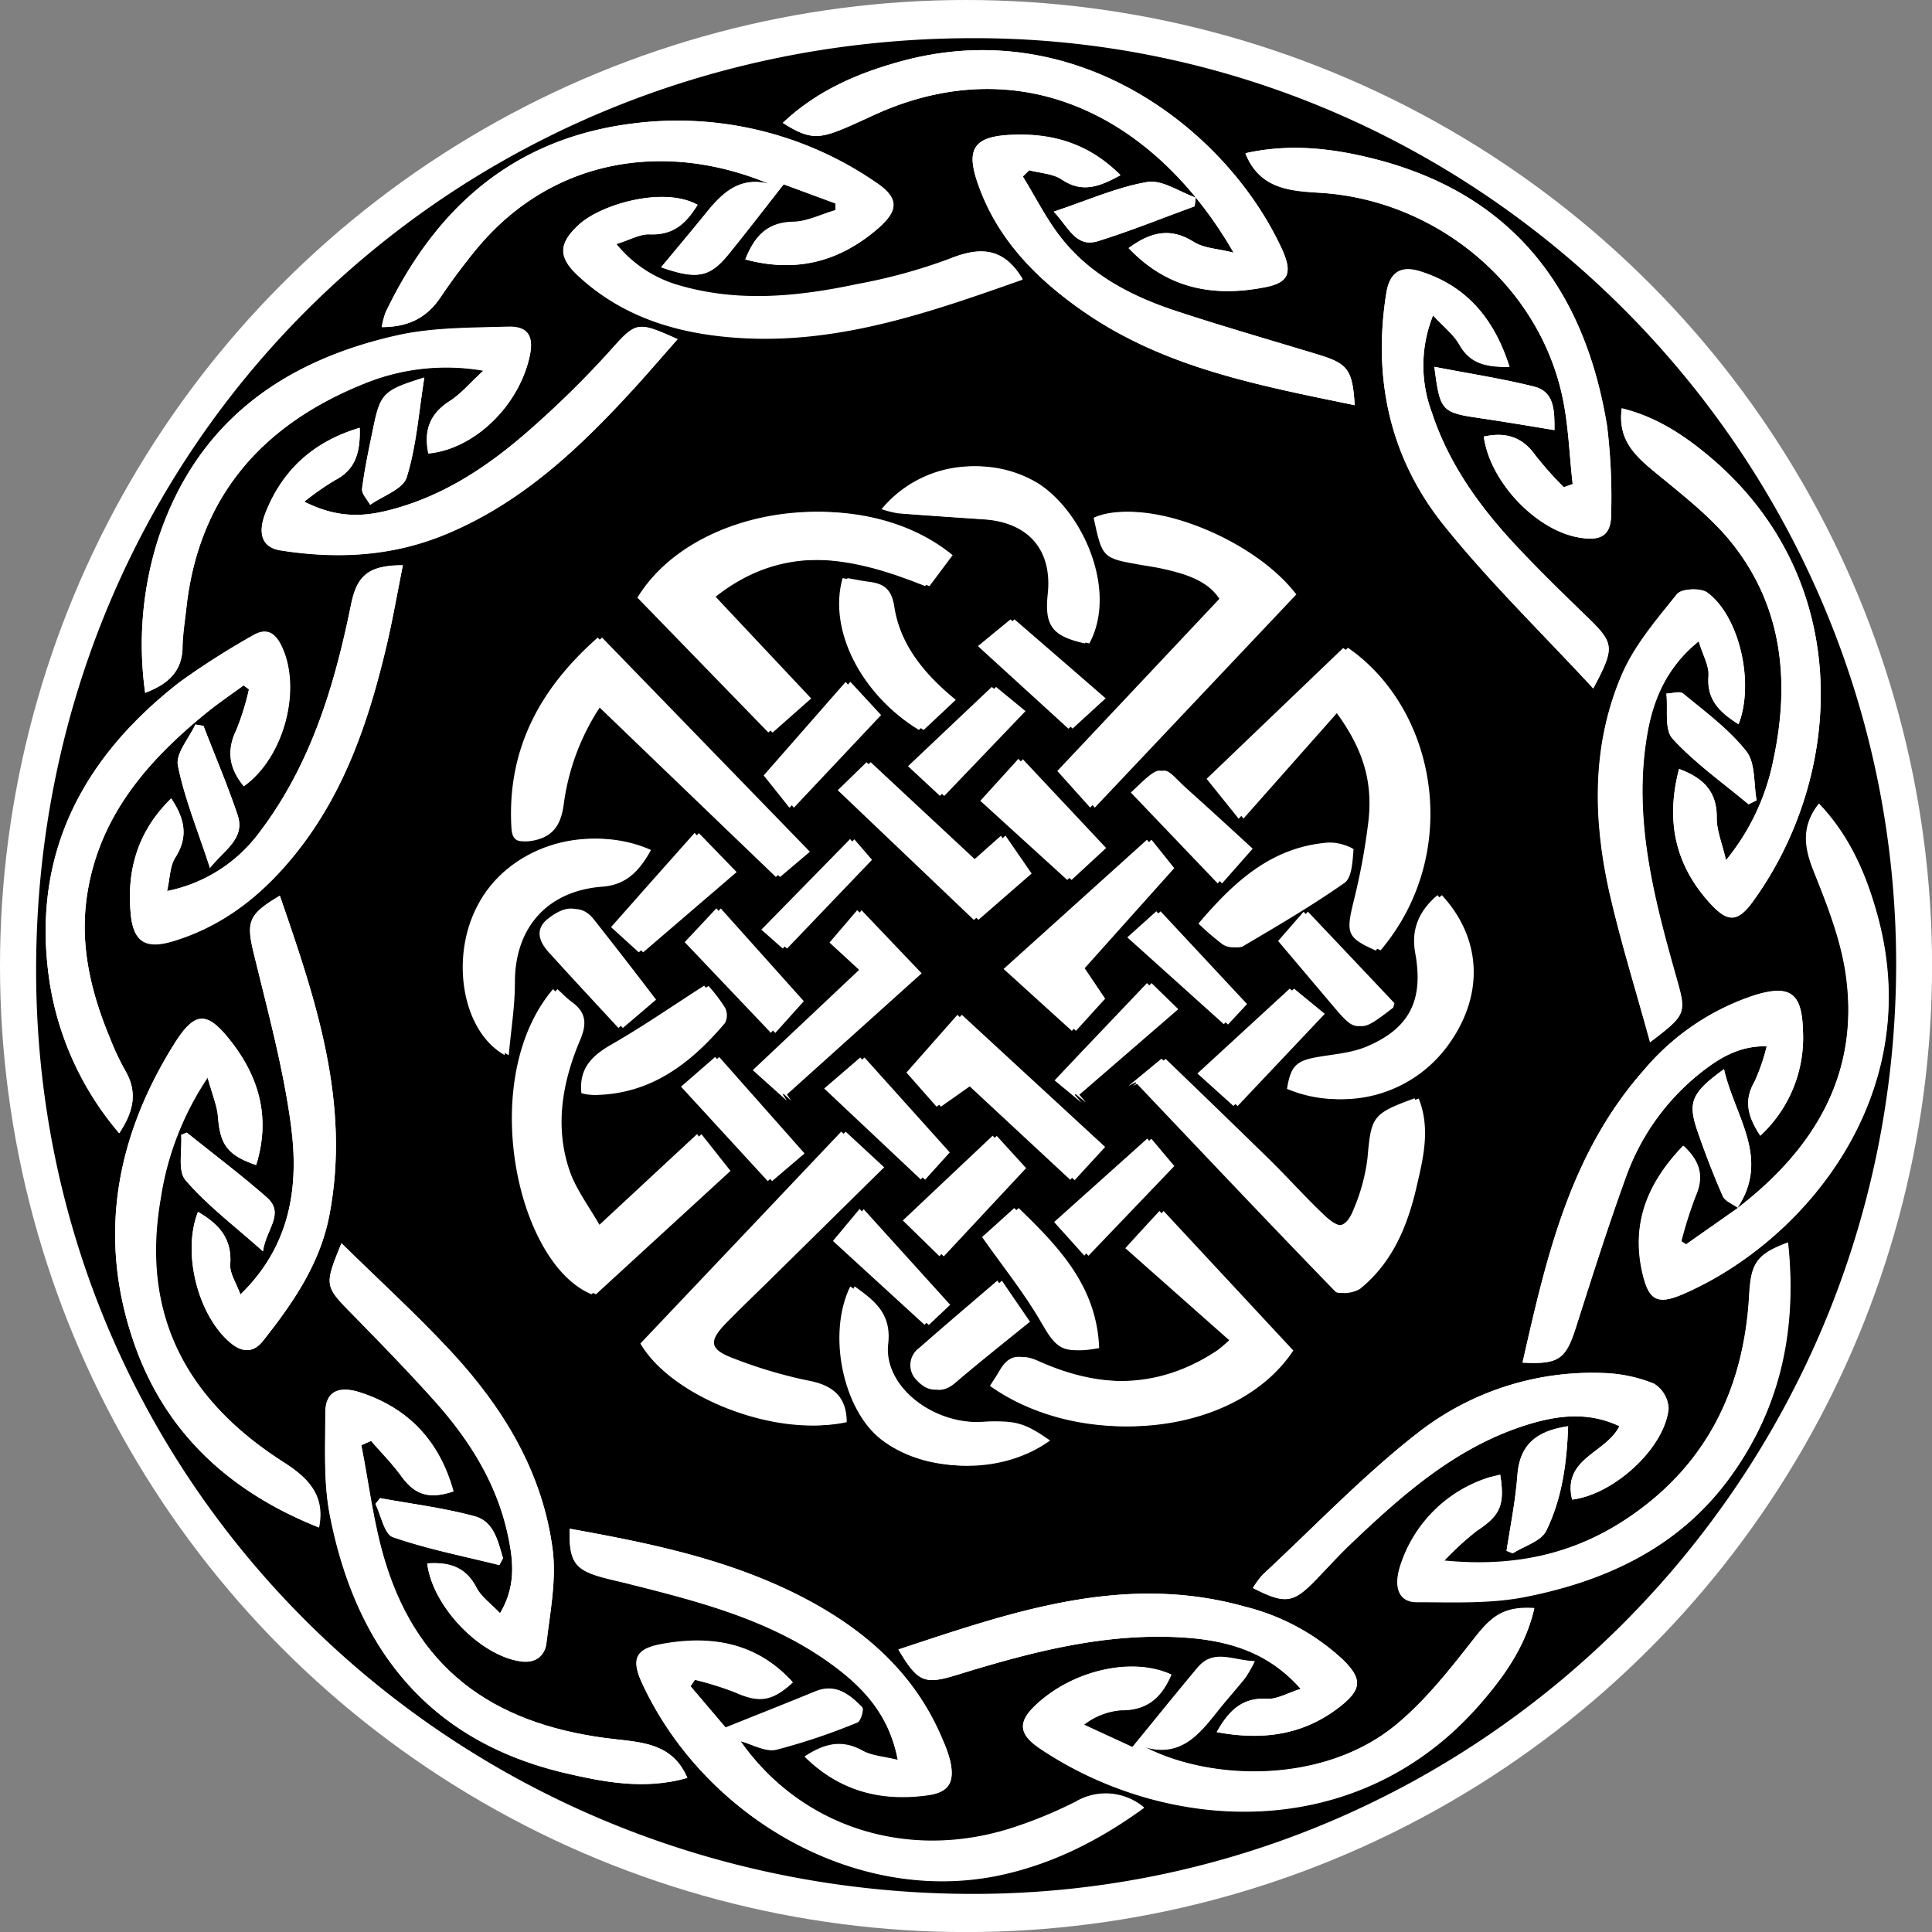 <svg xmlns="http://www.w3.org/2000/svg" viewBox="0 0 282.99 282.99"><rect x="0" y="0" width="282.99" height="282.99" fill="#808080" stroke="none"/><defs><style>.cls-1{fill:#fff;}</style></defs><g id="Layer_2" data-name="Layer 2"><g id="Layer_1-2" data-name="Layer 1"><circle class="cls-1" cx="141.5" cy="141.5" r="141.5"/><path d="M142.55,277.41C66.3,277.4,5.27,217.22,5.29,142.07,5.31,65.68,65.88,5.54,142.74,5.59c74.18,0,135,61.19,135,135.65C277.65,216.37,217.07,277.41,142.55,277.41ZM254.45,177c4.95-7.39-.36-13.43-1.93-20.4-4.77,3.47-5.34,4.84-3.89,9.06,1.11,3.23,2.34,6.43,3.72,9.56.33.74,1.45,1.14,2.21,1.7l-7.62,5.35-.71-.46a59.92,59.92,0,0,1,2.1-6.62c1.27-2.89.64-5.12-1.8-7.37-5.13,5.33-7.64,11.25-6,18.54.95,4.17,2.17,4.85,6.09,3.14,17.41-7.6,35.47-28.81,28.43-55.07-1.65-6.15-4.08-11.91-8.65-16.71-2.59,3.33-2.16,6.36-.76,9.87,2,5,4.07,10.24,4.76,15.55C272.32,157.6,265.6,168.43,254.45,177Zm-153.3,70,.6-1a46.48,46.48,0,0,1,5.87,1.83c3.47,1.58,5.39,1.39,8.47-1.46-5.27-5.84-12-6.9-19.21-5.57-3.83.71-4.47,2.21-2.85,5.72,8.94,19.32,30.86,32.34,51.84,28.21,7.93-1.56,15-5.09,21.68-10a8.67,8.67,0,0,0-10-.84,63.92,63.92,0,0,1-9.82,4c-15.24,4.68-30.59-.47-39.29-12.9,1.66.44,3.62,1.61,5.22,1.24a91,91,0,0,0,11.9-4c.48-.19,1-1.93.69-2.21-1.84-1.85-3.86-3.5-6.82-2.29-4.31,1.77-8.64,3.48-13.16,5.29Zm70.42-1.73c-5.57-2.58-14.07-.75-19.53,4.15-3,2.66-3,4.48.32,6.68,18.47,12.39,46.55,14.22,64.62-6.75,3.49-4,6.53-8.39,7.76-13.82-4.38-.28-6.2,1.11-8.67,4.25-3.57,4.54-7.2,9.23-11.63,12.87-10.58,8.69-27.05,8.25-36.77,3.22,5.22,1.52,7.91-1.79,10.59-5.16,1.34-1.69,2.8-3.29,4.15-5a18.94,18.94,0,0,0,1.37-2.4c-3.2-.11-6-1.85-8.34.91-3.16,3.77-6.25,7.61-9.57,11.66l-7.11-3.28a10.15,10.15,0,0,1,5.49-2.14C168.13,250.55,170.19,248.53,171.57,245.31ZM109.17,38c7.43,2,13.77.35,19.36-4.48,3.16-2.73,3.14-4.55-.36-6.86a51.23,51.23,0,0,0-35.72-8.53c-17.29,2.23-28.69,12.37-36,27.67a12.45,12.45,0,0,0-.55,2.12c3.85,0,6.53-1.34,8.53-4.25a91.44,91.44,0,0,1,5.61-7.5c11.37-13.45,28.09-15.34,42.63-9.22-4.19-1.08-6.75,1.18-9.06,4-2.18,2.69-4.41,5.34-6.79,8.21,5.3,1.85,7.12,1.46,9.86-1.89S112,30.54,114.79,27l7.58,2.76,0,1c-2.08.6-4.15,1.68-6.24,1.71C112.37,32.57,110.53,34.57,109.17,38ZM37.52,170.65c2.09-6.71.57-12.64-3.65-18.05-3.46-4.44-5.27-4.55-8.23.14-8.72,13.83-11.43,28.68-5.9,44.3,4.61,13,14.06,21.56,27,26.71,1-4.91-1.83-7.42-5.27-9.62-14.17-9.08-20.88-21.62-17.92-38.58a43.27,43.27,0,0,1,6.89-17.71c.68,2.49,1.4,4.15,1.53,5.84C32.24,167.66,33.34,169.23,37.52,170.65Zm208.42-58c-2,7.6-.58,14.2,4.74,19.86,2.41,2.57,3.86,2.55,6-.36,13.43-18.4,15.23-47.17-6.25-65.26-3.75-3.15-7.83-5.86-12.88-7.09-.6,4.32,1.63,6.65,4.44,9,4.29,3.57,8.92,7,12.23,11.42,7,9.24,7.92,20,5.55,31.05A33.36,33.36,0,0,1,252.82,126c-.59-2.52-1.39-4.36-1.36-6.19C251.51,116.07,249.65,114,245.94,112.63Zm-80.62-76.3c5.68,6,12.54,7.22,20.06,5.71,3.45-.69,4-2.18,2.29-5.75-8-17.24-29.8-34.25-55.4-27.41-6.5,1.74-12.57,4.34-17.62,9.1,3.33,2.13,4.88,2.41,8,1.21,2.31-.88,4.52-2,6.81-3,21-8.73,40,1.31,51.23,20.81-2.25-.58-4.35-.64-5.88-1.6C171.41,33.27,168.51,34,165.32,36.33ZM100.68,260.42c-2.09-4.91-6.35-5.19-10.57-5.66-16.62-1.85-28.62-9.21-33.74-26.07-1.68-5.51-2.35-11.33-3.47-17l1.44-.63c1.49,1.72,3.1,3.34,4.43,5.17,1.95,2.7,4,3.44,7.63,2.23-2-7.28-6.52-12.21-13.76-14.53-3.19-1-5,0-5,3,0,5-.28,10.21.68,15.1,3.78,19.17,14.16,32.76,34,37.58C88.31,261,94.35,262.22,100.68,260.42Zm-65-160,.77.56a37.8,37.8,0,0,1-1.84,5.93c-1.52,3.12-1,5.72,1.09,8.27,6-4.28,8.55-14.51,5.41-20.7-1-2-2.35-2.44-4.16-1.34a113.34,113.34,0,0,0-10.63,6.78C11.94,111.08,4.43,125.41,7.29,144a44.63,44.63,0,0,0,10.17,22c2.1-3.14,2.76-6,.85-9.23a36.83,36.83,0,0,1-2.19-4.67c-2.8-6.74-4.48-13.66-3.36-21,1.74-11.39,8.65-19.45,17.19-26.44C31.79,103.12,33.79,101.78,35.71,100.37Zm-14.45,1.09c3.42-1.3,5.42-3.15,5.49-6.68,0-1.93.35-3.85.56-5.77,1.82-16.48,11.27-27,26.3-32.95a31.74,31.74,0,0,1,17.21-1.8c-2,1.81-3.28,3.4-4.93,4.46-3,1.9-3.81,4.4-3.13,7.67,6.67-.61,13.18-6.87,14.81-14.11.69-3-.19-4.54-3.2-4.44-5.39.19-10.91.1-16.12,1.27C41.38,52.88,28.76,61.92,23.15,79A51,51,0,0,0,21.26,101.46Zm161.19-79c2.09,5.17,6.49,5.48,10.83,5.73,16.91,1,31.85,13.2,35.52,29.51,1,4.29,1.08,8.77,1.59,13.16l-1.3.47a52.21,52.21,0,0,1-4.16-4.67c-1.94-2.78-4.44-3.44-7.56-2.75.92,6.62,7.61,13.67,13.88,14.77,3.45.61,4.83-.36,4.78-3.71a86.08,86.08,0,0,0-.62-12.56C231.87,40.78,220.12,28,201.16,23.24,195.08,21.71,188.88,21,182.45,22.44ZM219.74,216c-.73.19-1.46.31-2.14.56A19.9,19.9,0,0,0,205.21,229c-1.23,3.47-.35,5.7,2.31,5.69,5.28,0,10.68.25,15.81-.75,11.93-2.34,22.63-7.31,30-17.44s9.88-21.84,8.53-34.45c-4.64,1.74-5.41,3-5.67,7.74-.79,13.81-6.38,25.11-18.16,32.86-7.77,5.12-16.41,7-26.52,6a44.23,44.23,0,0,1,4.75-4.36C219.71,222,220.46,220.53,219.74,216Zm38.11-49.68a19.52,19.52,0,0,0,6.23-15.48c-.14-5.39-1.88-6.7-7.14-5.06a35.72,35.72,0,0,0-16.13,10.92C229.93,169,226.49,184.25,223,199.59c5.36.28,6.34-.5,7.85-5.26,2.31-7.24,4.6-14.49,7.19-21.64a34.2,34.2,0,0,1,11.87-16.19c2.47-1.83,5.13-3.31,8.86-3.25a29.16,29.16,0,0,1-1.79,5.19C255.34,161.28,256.07,163.68,257.85,166.36Zm-59.42-107c-.33-5.25-1-6.08-5.49-7.44-6.78-2.06-13.59-4-20.34-6.23-6.54-2.12-12.64-5.18-17-10.63-2.26-2.8-3.87-6.11-5.77-9.18l.94-.92c1.61.43,3.47.48,4.77,1.36,3.07,2.07,5.62,1,8.6-.63-4.68-4.69-10.1-6.25-16.32-5.9-5,.28-6.3,2-4.68,6.81,2.81,8.35,8.65,14.27,15.71,19.14C170.65,53.89,184.44,56.46,198.43,59.35Zm56.23,46.74c2.37-6,.13-15.82-4.57-19.28-1-.71-3.77-.58-4.42.22-3,3.73-6.25,7.51-8.1,11.84-4.37,10.21-4.21,21-1.84,31.67,1.64,7.37,3.91,14.6,6,22.13,5.55-4.24,5.32-4.18,3.62-10.22-3.24-11.49-6.18-23.08-4-35.19.93-5.14,3-9.68,7.5-13.32.61,2,1.55,3.58,1.43,5.06C250,102.5,251.86,104.32,254.66,106.09ZM83.44,223.92c-.12,4.84.75,6.06,5,7.2,1.34.36,2.72.64,4.07,1,10.14,2.55,20.25,5.2,28.93,11.41,4.8,3.43,8.78,7.5,10.06,14.3-2-.5-3.79-.59-5.18-1.36-3.07-1.7-5.64-1-8.46.85,5.22,5.14,11.32,6.58,18,5.66,3.14-.42,4-1.93,3.31-5a17.77,17.77,0,0,0-1.06-3c-4-9.65-11.25-16.12-20.3-20.84C107.11,228.48,95.43,226.07,83.44,223.92ZM62.58,229c.75,6.33,7.79,13.58,13.74,14.37,2.18.28,3.5-.87,3.71-2.7.54-4.54,1.48-9.22.91-13.67-1.47-11.35-7.26-20.82-14.94-29.08-5-5.42-10.51-10.42-16-15.8-2.56,6.3-2.5,6.24,1.82,10.63,4,4.08,8,8.2,11.81,12.45,5.24,5.85,9.32,12.4,10.87,20.21.71,3.54,1,7.15-1.27,10.89-1.32-1.4-2.74-2.38-3.43-3.72C68.23,229.45,65.72,228.77,62.58,229Zm-37.51-112c-4.91,4.77-6.56,10.56-5.91,17,.41,4.1,2.28,5.08,6.29,3.85,7.4-2.26,13.11-6.87,17.85-12.79,7.18-8.94,10.73-19.47,13.31-30.41.91-3.88,1.59-7.82,2.4-11.83-5.16,0-6.75,1.59-7.61,5.84-2.41,11.83-5.86,23.3-13.3,33.15a22.22,22.22,0,0,1-13.63,8.73c.44-1.91.41-3.67,1.21-4.91C27.62,122.57,27.07,119.92,25.07,116.94ZM178.22,253.71c6.87,1.27,12.84.38,18.1-3.77,3.14-2.48,3.25-4,.4-6.82a32.54,32.54,0,0,0-14.34-7.78c-17.82-5-34.22.79-50.79,6.27,2.85,4.79,3.8,5.2,8.61,3.71,11-3.38,22-6.29,33.66-5.43,6.26.46,12,2.19,16.66,7.49-1.92.6-3.45,1.53-4.91,1.45C182,248.62,180,250.51,178.22,253.71ZM102.18,30c-5-2.74-14.2-.06-17.46,3-2.88,2.68-3,4.61-.17,7.3,7,6.56,15.69,8.86,24.92,9.27,14.18.62,27.27-4,40.3-8.6-2.68-4.64-6.13-4.91-10.72-3a79.88,79.88,0,0,1-13.35,3.68c-8.61,1.84-17.29,2.76-26,.29a18.18,18.18,0,0,1-9.47-6.16c2-.59,3.5-1.52,5-1.43C98.61,34.44,100.49,32.74,102.18,30ZM29,177.51c-2.36,6,0,15.22,4.77,19.19,1.73,1.45,3.36,1.47,4.77-.31,4.36-5.52,8.33-11.24,9.7-18.36,3.16-16.47-2-31.6-7.25-46.83C36.26,134,36,135.05,37.25,140c2,8.21,4.24,16.43,5.36,24.78,1.2,8.93,0,17.65-7.4,24.84-.6-1.69-1.6-3.11-1.49-4.44C34,181.47,32.15,179.34,29,177.51Zm201.29,42.14c6.12-.75,13.56-7.54,14.1-13.32a4.52,4.52,0,0,0-2.15-3.65,21.56,21.56,0,0,0-7.53-1.56,41.54,41.54,0,0,0-26.9,8.65c-8.13,6.32-15.31,13.86-22.88,20.9a12.43,12.43,0,0,0-1.42,1.94c4.76,2.42,5.9,2.25,9.27-1.25,1.72-1.78,3.39-3.63,5.19-5.34,7.69-7.29,15.59-14.28,26.08-17.44,4.42-1.33,8.76-1.76,13.16.32C235.23,212.88,228.81,213.58,230.28,219.65Zm3.09-118.81c3.19-6,3.08-6.6-.79-10.39C229,87,225.44,83.52,222.05,79.89c-5.34-5.71-9.86-12-12.32-19.5a19.62,19.62,0,0,1,.18-14.22c1.5,1.63,3,2.79,3.86,4.3,1.64,2.9,4.11,3.25,7.34,3.25-2.23-7-6.26-11.86-13.11-14-2.92-.9-4.48.22-4.95,3.25-2,12.54.56,24.19,8.49,34C218.14,85.22,225.76,92.61,233.37,100.84ZM52.69,62.66c-6.77,2-11.3,6.14-13.79,12.45-1.23,3.14-.46,5.1,2.16,5.52,8.24,1.3,16.29.92,24.15-2.32,11.21-4.62,19.68-12.66,27.65-21.38,2.14-2.35,4.21-4.76,6.39-7.23-6.08-2.75-6.06-2.61-10.16,2A140.84,140.84,0,0,1,78.76,61.92C72.65,67.44,66,72.2,57.91,74.48c-4.08,1.15-8.11,1.65-13.34-1A42.25,42.25,0,0,1,49,70.36C52.12,68.8,52.79,66.19,52.69,62.66ZM94,87.54l19.16,19.77,5.66-5-14-14.9c10.22-8.08,20.76-5.79,31.32-1.55l3.4-4.54C126.54,70.61,102.31,74,94,87.54Zm102.16,16.53c3.93,5.26,5.59,10,5,16a97,97,0,0,1-2.27,12.29c-1,4.32-.82,5,3.34,6.83,12-14.2,8.34-35.22-4.79-44.31l-20,19.16,4.7,5.86Zm-6.28-17c-6.4-8.39-22.22-14.42-29-11.22,1.26,5.87,1.26,5.88,7,6.92.95.17,1.92.29,2.87.49,3.49.75,6.83,1.79,8.54,4.45l-23.73,25.23,4.8,5.36ZM107,171.51l-4.25-5.38c-4.82,4.46-9.46,8.78-14.72,13.66-1.73-3.07-3.68-5.57-4.63-8.41-2.19-6.51-1-13,1.62-19.15,1-2.41.76-4-1.28-5.48-.75-.55-1.39-1.24-2.09-1.87-11.19,13.15-5.32,40.18,5.65,44.7Zm58.93-12.44,1-.51c9.72,10.24,19.42,20.5,29.25,30.64.44.45,2.41.1,3.15-.51,4.62-3.79,6.81-9.05,8.12-14.66,1-4.3,2.12-8.67.36-13.12-6.23,2.28-6.36,2.66-6.9,8.78a27.66,27.66,0,0,1-2,7.41c-1.11,2.87-2.51,3.15-4.81,1-2.83-2.66-5.41-5.57-8.18-8.29-5-4.89-10-9.72-15.18-14.71Zm-42.06,6.69-29.42,31c4.53,7.88,19.73,13.74,29.57,11.55,0-3.71-2-5.41-5.62-6.09a67.37,67.37,0,0,1-10.79-3.19c-3.7-1.35-3.9-2.52-1.21-5.27,2.18-2.23,4.45-4.39,6.68-6.59,5.44-5.35,10.86-10.71,16.43-16.19ZM88.19,93.39c-8.54,7.53-13.29,16.46-12.66,27.86.1,1.87.87,2.24,2.76,1.84,3.21-.69,4-2.92,4.33-5.62a33.91,33.91,0,0,1,5.46-14.19l26.18,25.18,4.37-3.7ZM180.7,196.31a21.47,21.47,0,0,1-1.79,1.52c-8.61,5.73-17.65,5.64-26.75,1.55-2.59-1.17-3.95-.68-5.2,1.52-.41.73-.89,1.42-1.34,2.12,13.36,9.45,35.42,7.43,43.82-5.2l-19-20.44c-1.78,2-3.3,3.62-5,5.45ZM95.36,124.5c-9.25-4.08-20.48-.26-24.84,8.2-3.92,7.59-2.21,18.36,4,21.87.33-3.77.92-7.24.9-10.7,0-8,4.76-13.42,12.89-14C91.8,129.59,93.7,127.5,95.36,124.5Zm115.84,6.62c-2.65,2.24-3.9,4.95-3.26,8.45,1.25,6.87-.78,11.06-7.1,13.73-2.23.94-4.79,1.11-7.21,1.53-3.13.54-3.93,1.32-4.47,4.67a19.16,19.16,0,0,0,23.21-6.77C217.39,145.56,217,137.42,211.2,131.12ZM129.76,74.58a16.61,16.61,0,0,0,2.42.62c4.19.33,8.39.6,12.59.89,6.55.44,10,4.49,9.34,10.89-.49,4.69.64,6.21,5.45,7.27,4.15-7.63-.83-19.22-7.54-23.48A17.34,17.34,0,0,0,129.76,74.58ZM153.81,211c-3.72-2.61-5.08-3-9.82-2.72-7.38.4-14.59-5.25-13.89-11.44.51-4.43-2-6.33-4.92-8.42-3.42,7-1,18.09,4.49,22.39C136.06,215.85,146.78,216.08,153.81,211Zm-6.21-69.11,10,9.1,4.28-4.71-3-4.46L172,127.16,168.67,123ZM161.88,168l-21-19.36c-2.24,2.54-4.79,5.42-7.46,8.46l4.4,5,4.59-3.23,15,14Zm-46-6.79-.61-.9L135,142.57l-8.8-9.24-4,4.75,4.34,4L110.9,156.75Zm27.17-35.11-15.52-14.46-4.21,4.09,20,19,7.79-6.78-3.83-5.55ZM140,102.51c-4.56-3.74-8.13-8-9-13.63-.41-2.68-1.6-3.41-3.82-3.68-1-.13-2.05-.35-3.05-.52-2.17,7.56,2.71,17.07,11.17,22.24Zm36.24,32.78a37.11,37.11,0,0,0,3.48,3,2.67,2.67,0,0,0,2.23.38c5.09-3,10.22-6,15-9.36,1.09-.78,1.16-3.18,1.31-4.87,0-.25-2.14-1.07-3.23-1C186.85,124.13,181.38,129.16,176.19,135.29ZM161,197.46c-.34-9-5.84-14.76-11.79-20.51l-4.7,4.26c3.07,4.37,6.24,8.26,8.69,12.55C155.33,197.51,156.21,198.34,161,197.46ZM85.81,160.13a5.21,5.21,0,0,0,1.22.26c8.29-.08,14.15-4.62,19.17-10.55a2.46,2.46,0,0,0,0-2.24,24.77,24.77,0,0,0-2.41-3.18c-4.72,3-9.13,6.1-13.79,8.75C87.15,154.78,85.45,156.67,85.81,160.13Zm58.43-42.83c4.28,3.91,8.46,7.71,12.72,11.59l5.06-4.68-12.2-13Zm-53,33.27,4.86-4.14C93,142.35,90,138.49,87,134.69c-1.88-2.39-4-1.6-6-.18-2.11,1.54-1.49,3.36,0,5C84.34,143.15,87.72,146.77,91.23,150.57Zm47,33.46L150.3,171.1,146,166.38,132.89,178.8Zm-35.87-62L90.14,135.8l4.07,3.69,13.69-11.75Zm44.36,65.59c-4.08,3.51-7.77,6.64-11.39,9.83a3.1,3.1,0,0,0-.3,4.84c1.36,1.43,3,1.86,4.83.31,3.51-3,7.13-5.87,11-9C149.49,191.58,148.24,189.77,146.74,187.57ZM113.1,173l4.75-4.05-12.5-14.12-5,4.35Zm4.64-26.35-12.16-13.58-4.64,5,12.62,13.23Zm76.31,1.85-4.5-3.69L176,157.25l5.28,4.76Zm-72.69,10.92L135.5,172.8l3.62-4L126.63,154.9Zm22.53-64.8,13.22,12.1,4.84-4.43c-4.59-4-8.88-7.7-13.35-11.57Zm-27.61,23.69,12.78-13.57-4.5-4.87L112.5,113.58ZM155,179l4.43,4.94,12.58-13.14-3.36-4Zm11.25-62.91L179,129.4l4.49-5.09c-3.26-3-6.4-5.88-9.59-8.74C170.33,112.35,171.13,111.44,166.29,116.09Zm25.3,17.46-3.74,4.28c2.58,3,5.08,6,7.55,8.92,3.84,4.58,3.84,4.58,8.68.87.07-.05.06-.19.22-.67C200.24,142.68,196.05,138.26,191.59,133.55Zm-57.91-21.31,4.67,4.35,11.9-12.43-4.31-3.54Zm32.09,25.06,14.14,12.77,2.79-3L170,133.49Zm-103.62-82c-6,1.86-6.43,2.33-7.47,7.45-.6,2.93-1.24,5.87-1.62,8.84-.1.73.76,1.57,1.18,2.36,1.85-1.32,4.81-2.31,5.34-4C61,65.37,61.32,60.5,62.15,55.31Zm194,62.5,1.18-.6c-.44-2.44-.14-5.46-1.5-7.18-2.56-3.24-6-5.77-9.26-8.45-.47-.4-1.61,0-2.45,0,.25,2.25-.33,5.26.91,6.61C248.29,111.8,252.36,114.66,256.12,117.81ZM168.67,144c-4.57,4.81-9,9.43-13.57,14.25l4,3.27-1-1.17,14.49-12.53Zm61,64.91c-4.82.71-7.09,2.84-7.42,7.18-.27,3.71-1,7.38-1.59,11.07l.91.36c1.68-1.07,4.15-1.76,4.9-3.29C228.78,219.56,229.5,214.41,229.69,208.91Zm-174,10.53-.68.87c.83,1.68,1.29,4.42,2.56,4.86,5.06,1.75,10.37,2.79,15.59,4.09l.53-1c-.74-2.46-1.29-5.38-4.18-6.15C65,220.86,60.29,220.29,55.68,219.44ZM29.8,106.32l-1.18-.2c-.92,2-2.91,4.24-2.56,6,1,4.93,3,9.67,4.7,15,2.2-2.69,5.19-4.32,4.05-7.74C33.33,115,31.48,110.67,29.8,106.32ZM227.69,63c0-2.94,0-5.63-3-6.38-4.75-1.19-9.61-1.93-14.59-2.89.86,6.56,1,6.7,7,7.57C220.49,61.79,223.87,62.37,227.69,63ZM27.36,165.9l-.82.33c.16,2.26-.55,5.26.64,6.64,3.15,3.68,7.13,6.66,11.34,10.42.46-3.3,3.26-5.53.55-7.91C35.3,172.07,31.28,169.05,27.36,165.9ZM154.34,31c2.19,2.26,3.22,5.33,6.48,4.31,4.78-1.49,9.43-3.38,14.14-5.1l.19-1.26c-2.38-.84-4.93-2.66-7.1-2.29C163.56,27.43,159.27,29.37,154.34,31ZM139.18,191.12l-12.67-14-3.91,4.68,13.45,12.28Zm-23.89-52.18,12.44-13-2.59-3-13,13.27Z"/><path class="cls-1" d="M101.15,247l5.17,6.09c4.52-1.81,8.85-3.52,13.16-5.29,3-1.21,5,.44,6.82,2.29.28.28-.21,2-.69,2.21a91,91,0,0,1-11.9,4c-1.6.37-3.56-.8-5.22-1.24,8.7,12.43,24,17.58,39.29,12.9a63.92,63.92,0,0,0,9.82-4,8.67,8.67,0,0,1,10,.84c-6.7,4.87-13.75,8.4-21.68,10-21,4.13-42.9-8.89-51.84-28.21-1.62-3.51-1-5,2.85-5.72,7.26-1.33,13.94-.27,19.21,5.57-3.08,2.85-5,3-8.47,1.46a46.48,46.48,0,0,0-5.87-1.83Z"/><path class="cls-1" d="M171.57,245.31c-1.38,3.22-3.44,5.24-7.32,5.21a10.15,10.15,0,0,0-5.49,2.14l7.11,3.28c3.32-4.05,6.41-7.89,9.57-11.66,2.32-2.76,5.14-1,8.34-.91a18.94,18.94,0,0,1-1.37,2.4c-1.35,1.69-2.81,3.29-4.15,5-2.68,3.37-5.37,6.68-10.59,5.16,9.72,5,26.19,5.47,36.77-3.22,4.43-3.64,8.06-8.33,11.63-12.87,2.47-3.14,4.29-4.53,8.67-4.25-1.23,5.43-4.27,9.78-7.76,13.82-18.07,21-46.15,19.14-64.62,6.75-3.29-2.2-3.28-4-.32-6.68C157.5,244.56,166,242.73,171.57,245.31Z"/><path class="cls-1" d="M109.17,38c1.36-3.41,3.2-5.41,7-5.46,2.09,0,4.16-1.11,6.24-1.71l0-1L114.79,27c-2.76,3.5-5.36,6.92-8.07,10.25s-4.56,3.74-9.86,1.89c2.38-2.87,4.61-5.52,6.79-8.21,2.31-2.86,4.87-5.12,9.06-4-14.54-6.12-31.26-4.23-42.63,9.22a91.44,91.44,0,0,0-5.61,7.5c-2,2.91-4.68,4.26-8.53,4.25a12.45,12.45,0,0,1,.55-2.12c7.27-15.3,18.67-25.44,36-27.67a51.23,51.23,0,0,1,35.72,8.53c3.5,2.31,3.52,4.13.36,6.86C122.94,38.33,116.6,40,109.17,38Z"/><path class="cls-1" d="M37.52,170.65c-4.18-1.42-5.28-3-5.6-7-.13-1.69-.85-3.35-1.53-5.84a43.27,43.27,0,0,0-6.89,17.71c-3,17,3.75,29.5,17.92,38.58,3.44,2.2,6.22,4.71,5.27,9.62C33.8,218.6,24.35,210.05,19.74,197c-5.53-15.62-2.82-30.47,5.9-44.3,3-4.69,4.77-4.58,8.23-.14C38.09,158,39.61,163.94,37.52,170.65Z"/><path class="cls-1" d="M245.94,112.63c3.71,1.39,5.57,3.44,5.52,7.17,0,1.83.77,3.67,1.36,6.19a33.36,33.36,0,0,0,6.94-14.75c2.37-11.09,1.41-21.81-5.55-31-3.31-4.38-7.94-7.85-12.23-11.42-2.81-2.34-5-4.67-4.44-9,5.05,1.23,9.13,3.94,12.88,7.09,21.48,18.09,19.68,46.86,6.25,65.26-2.13,2.91-3.58,2.93-6,.36C245.36,126.83,243.94,120.23,245.94,112.63Z"/><path class="cls-1" d="M254.46,177c11.14-8.57,17.86-19.4,16-33.86-.69-5.31-2.76-10.52-4.76-15.55-1.4-3.51-1.83-6.54.76-9.87,4.57,4.8,7,10.56,8.65,16.71,7,26.26-11,47.47-28.43,55.07-3.92,1.71-5.14,1-6.09-3.14-1.67-7.29.84-13.21,6-18.54,2.44,2.25,3.07,4.48,1.8,7.37a59.92,59.92,0,0,0-2.1,6.62l.71.46,7.62-5.35Z"/><path class="cls-1" d="M165.32,36.33c3.19-2.34,6.09-3.06,9.52-.92,1.53,1,3.63,1,5.88,1.6-11.27-19.5-30.27-29.54-51.23-20.81-2.29.95-4.5,2.11-6.81,3-3.15,1.2-4.7.92-8-1.21,5-4.76,11.12-7.36,17.62-9.1,25.6-6.84,47.36,10.17,55.4,27.41,1.66,3.57,1.16,5.06-2.29,5.75C177.86,43.55,171,42.33,165.32,36.33Z"/><path class="cls-1" d="M100.68,260.42c-6.33,1.8-12.37.62-18.32-.82-19.86-4.82-30.24-18.41-34-37.58-1-4.89-.67-10.06-.68-15.1,0-3,1.79-4,5-3,7.24,2.32,11.75,7.25,13.76,14.53-3.59,1.21-5.68.47-7.63-2.23-1.33-1.83-2.94-3.45-4.43-5.17l-1.44.63c1.12,5.68,1.79,11.5,3.47,17,5.12,16.86,17.12,24.22,33.74,26.07C94.33,255.23,98.59,255.51,100.68,260.42Z"/><path class="cls-1" d="M35.71,100.37c-1.92,1.41-3.92,2.75-5.76,4.26-8.54,7-15.45,15.05-17.19,26.44-1.12,7.37.56,14.29,3.36,21a36.83,36.83,0,0,0,2.19,4.67c1.91,3.2,1.25,6.09-.85,9.23A44.63,44.63,0,0,1,7.29,144c-2.86-18.58,4.65-32.91,19.06-44.12A113.34,113.34,0,0,1,37,93.09c1.81-1.1,3.15-.65,4.16,1.34,3.14,6.19.59,16.42-5.41,20.7-2.12-2.55-2.61-5.15-1.09-8.27a37.8,37.8,0,0,0,1.84-5.93Z"/><path class="cls-1" d="M21.26,101.46A51,51,0,0,1,23.15,79c5.61-17.1,18.23-26.14,35.1-29.91C63.46,47.94,69,48,74.37,47.84c3-.1,3.89,1.4,3.2,4.44-1.63,7.24-8.14,13.5-14.81,14.11-.68-3.27.15-5.77,3.13-7.67,1.65-1.06,3-2.65,4.93-4.46a31.74,31.74,0,0,0-17.21,1.8c-15,6-24.48,16.47-26.3,33-.21,1.92-.52,3.84-.56,5.77C26.68,98.31,24.68,100.16,21.26,101.46Z"/><path class="cls-1" d="M182.45,22.44c6.43-1.44,12.63-.73,18.71.8,19,4.8,30.71,17.54,34.25,39.15A86.08,86.08,0,0,1,236,75c.05,3.35-1.33,4.32-4.78,3.71-6.27-1.1-13-8.15-13.88-14.77,3.12-.69,5.62,0,7.56,2.75a52.21,52.21,0,0,0,4.16,4.67l1.3-.47c-.51-4.39-.63-8.87-1.59-13.16-3.67-16.31-18.61-28.55-35.52-29.51C188.94,27.92,184.54,27.61,182.45,22.44Z"/><path class="cls-1" d="M219.74,216c.72,4.49,0,6-3.43,8.21a44.23,44.23,0,0,0-4.75,4.36c10.11,1,18.75-.89,26.52-6,11.78-7.75,17.37-19,18.16-32.86.26-4.7,1-6,5.67-7.74,1.35,12.61-1,24.19-8.53,34.45s-18.12,15.1-30,17.44c-5.13,1-10.53.73-15.81.75-2.66,0-3.54-2.22-2.31-5.69A19.9,19.9,0,0,1,217.6,216.6C218.28,216.35,219,216.23,219.74,216Z"/><path class="cls-1" d="M257.85,166.36c-1.78-2.68-2.51-5.08-.84-7.92a29.16,29.16,0,0,0,1.79-5.19c-3.73-.06-6.39,1.42-8.86,3.25a34.2,34.2,0,0,0-11.87,16.19c-2.59,7.15-4.88,14.4-7.19,21.64-1.51,4.76-2.49,5.54-7.85,5.26,3.46-15.34,6.9-30.61,17.78-42.85a35.72,35.72,0,0,1,16.13-10.92c5.26-1.64,7-.33,7.14,5.06A19.52,19.52,0,0,1,257.85,166.36Z"/><path class="cls-1" d="M198.43,59.35c-14-2.89-27.78-5.46-39.61-13.62-7.06-4.87-12.9-10.79-15.71-19.14-1.62-4.81-.33-6.53,4.68-6.81,6.22-.35,11.64,1.21,16.32,5.9-3,1.6-5.53,2.7-8.6.63-1.3-.88-3.16-.93-4.77-1.36l-.94.92c1.9,3.07,3.51,6.38,5.77,9.18,4.39,5.45,10.49,8.51,17,10.63,6.75,2.19,13.56,4.17,20.34,6.23C197.43,53.27,198.1,54.1,198.43,59.35Z"/><path class="cls-1" d="M254.66,106.09c-2.8-1.77-4.71-3.59-4.43-7.09.12-1.48-.82-3-1.43-5.06-4.51,3.64-6.57,8.18-7.5,13.32-2.17,12.11.77,23.7,4,35.19,1.7,6,1.93,6-3.62,10.22-2.05-7.53-4.32-14.76-6-22.13-2.37-10.68-2.53-21.46,1.84-31.67,1.85-4.33,5.1-8.11,8.1-11.84.65-.8,3.46-.93,4.42-.22C254.79,90.27,257,100,254.66,106.09Z"/><path class="cls-1" d="M83.44,223.92c12,2.15,23.67,4.56,34.39,10.16,9,4.72,16.34,11.19,20.3,20.84a17.77,17.77,0,0,1,1.06,3c.68,3.1-.17,4.61-3.31,5-6.73.92-12.83-.52-18-5.66,2.82-1.85,5.39-2.55,8.46-.85,1.39.77,3.16.86,5.18,1.36-1.28-6.8-5.26-10.87-10.06-14.3-8.68-6.21-18.79-8.86-28.93-11.41-1.35-.35-2.73-.63-4.07-1C84.19,230,83.32,228.76,83.44,223.92Z"/><path class="cls-1" d="M62.58,229c3.14-.2,5.65.48,7.24,3.58.69,1.34,2.11,2.32,3.43,3.72,2.22-3.74,2-7.35,1.27-10.89C73,217.57,68.89,211,63.65,205.17c-3.82-4.25-7.8-8.37-11.81-12.45-4.32-4.39-4.38-4.33-1.82-10.63,5.47,5.38,10.94,10.38,16,15.8,7.68,8.26,13.47,17.73,14.94,29.08.57,4.45-.37,9.13-.91,13.67-.21,1.83-1.53,3-3.71,2.7C70.37,242.55,63.33,235.3,62.58,229Z"/><path class="cls-1" d="M25.07,116.94c2,3,2.55,5.63.61,8.65-.8,1.24-.77,3-1.21,4.91a22.22,22.22,0,0,0,13.63-8.73c7.44-9.85,10.89-21.32,13.3-33.15.86-4.25,2.45-5.83,7.61-5.84-.81,4-1.49,8-2.4,11.83C54,105.55,50.48,116.08,43.3,125c-4.74,5.92-10.45,10.53-17.85,12.79-4,1.23-5.88.25-6.29-3.85C18.51,127.5,20.16,121.71,25.07,116.94Z"/><path class="cls-1" d="M178.22,253.71c1.79-3.2,3.76-5.09,7.39-4.88,1.46.08,3-.85,4.91-1.45-4.65-5.3-10.4-7-16.66-7.49-11.65-.86-22.7,2.05-33.66,5.43-4.81,1.49-5.76,1.08-8.61-3.71,16.57-5.48,33-11.28,50.79-6.27a32.54,32.54,0,0,1,14.34,7.78c2.85,2.78,2.74,4.34-.4,6.82C191.06,254.09,185.09,255,178.22,253.71Z"/><path class="cls-1" d="M102.18,30c-1.69,2.77-3.57,4.47-6.91,4.27-1.5-.09-3,.84-5,1.43a18.18,18.18,0,0,0,9.47,6.16c8.67,2.47,17.35,1.55,26-.29a79.88,79.88,0,0,0,13.35-3.68c4.59-1.86,8-1.59,10.72,3-13,4.59-26.12,9.22-40.3,8.6-9.23-.41-17.93-2.71-24.92-9.27-2.85-2.69-2.71-4.62.17-7.3C88,29.91,97.23,27.23,102.18,30Z"/><path class="cls-1" d="M29,177.51c3.16,1.83,5,4,4.73,7.66-.11,1.33.89,2.75,1.49,4.44,7.41-7.19,8.6-15.91,7.4-24.84-1.12-8.35-3.37-16.57-5.36-24.78-1.21-4.94-1-6,3.73-8.79,5.27,15.23,10.41,30.36,7.25,46.83-1.37,7.12-5.34,12.84-9.7,18.36-1.41,1.78-3,1.76-4.77.31C29,192.73,26.63,183.48,29,177.51Z"/><path class="cls-1" d="M230.28,219.65c-1.47-6.07,4.95-6.77,6.92-10.75-4.4-2.08-8.74-1.65-13.16-.32C213.55,211.74,205.65,218.73,198,226c-1.8,1.71-3.47,3.56-5.19,5.34-3.37,3.5-4.51,3.67-9.27,1.25a12.43,12.43,0,0,1,1.42-1.94c7.57-7,14.75-14.58,22.88-20.9a41.54,41.54,0,0,1,26.9-8.65,21.56,21.56,0,0,1,7.53,1.56,4.52,4.52,0,0,1,2.15,3.65C243.84,212.11,236.4,218.9,230.28,219.65Z"/><path class="cls-1" d="M233.37,100.84c-7.61-8.23-15.23-15.62-21.83-23.82-7.93-9.85-10.47-21.5-8.49-34,.47-3,2-4.15,4.95-3.25,6.85,2.13,10.88,6.94,13.11,14-3.23,0-5.7-.35-7.34-3.25-.86-1.51-2.36-2.67-3.86-4.3a19.62,19.62,0,0,0-.18,14.22c2.46,7.52,7,13.79,12.32,19.5,3.39,3.63,7,7.08,10.53,10.56C236.45,94.24,236.56,94.81,233.37,100.84Z"/><path class="cls-1" d="M52.69,62.66c.1,3.53-.57,6.14-3.65,7.7a42.25,42.25,0,0,0-4.47,3.12c5.23,2.65,9.26,2.15,13.34,1,8.12-2.28,14.74-7,20.85-12.56A140.84,140.84,0,0,0,89.09,51.66c4.1-4.57,4.08-4.71,10.16-2-2.18,2.47-4.25,4.88-6.39,7.23-8,8.72-16.44,16.76-27.65,21.38-7.86,3.24-15.91,3.62-24.15,2.32-2.62-.42-3.39-2.38-2.16-5.52C41.39,68.8,45.92,64.71,52.69,62.66Z"/><path class="cls-1" d="M254.56,176.92c-.76-.56-1.88-1-2.21-1.7-1.38-3.13-2.61-6.33-3.72-9.56-1.45-4.22-.88-5.59,3.89-9.06,1.57,7,6.88,13,1.93,20.4Z"/><path class="cls-1" d="M62.15,55.31C61.32,60.5,61,65.37,59.58,69.93c-.53,1.72-3.49,2.71-5.34,4-.42-.79-1.28-1.63-1.18-2.36.38-3,1-5.91,1.62-8.84C55.72,57.64,56.19,57.17,62.15,55.31Z"/><path class="cls-1" d="M256.12,117.81c-3.76-3.15-7.83-6-11.12-9.58-1.24-1.35-.66-4.36-.91-6.61.84,0,2-.44,2.45,0,3.22,2.68,6.7,5.21,9.26,8.45,1.36,1.72,1.06,4.74,1.5,7.18Z"/><path class="cls-1" d="M229.69,208.91c-.19,5.5-.91,10.65-3.2,15.32-.75,1.53-3.22,2.22-4.9,3.29l-.91-.36c.55-3.69,1.32-7.36,1.59-11.07C222.6,211.75,224.87,209.62,229.69,208.91Z"/><path class="cls-1" d="M55.68,219.44c4.61.85,9.3,1.42,13.82,2.63,2.89.77,3.44,3.69,4.18,6.15l-.53,1c-5.22-1.3-10.53-2.34-15.59-4.09-1.27-.44-1.73-3.18-2.56-4.86Z"/><path class="cls-1" d="M29.8,106.32c1.68,4.35,3.53,8.65,5,13.07,1.14,3.42-1.85,5-4.05,7.74-1.75-5.34-3.71-10.08-4.7-15-.35-1.76,1.64-4,2.56-6Z"/><path class="cls-1" d="M227.69,63c-3.82-.62-7.2-1.2-10.6-1.7-6-.87-6.15-1-7-7.57,5,1,9.84,1.7,14.59,2.89C227.65,57.36,227.72,60.05,227.69,63Z"/><path class="cls-1" d="M27.36,165.9c3.92,3.15,7.94,6.17,11.71,9.48,2.71,2.38-.09,4.61-.55,7.91-4.21-3.76-8.19-6.74-11.34-10.42-1.19-1.38-.48-4.38-.64-6.64Z"/><path class="cls-1" d="M154.34,31c4.93-1.64,9.22-3.58,13.71-4.34,2.17-.37,4.72,1.45,7.1,2.29L175,30.22c-4.71,1.72-9.36,3.61-14.14,5.1C157.56,36.34,156.53,33.27,154.34,31Z"/><path class="cls-1" d="M93.36,87.54c8.3-13.59,32.53-16.93,45.55-6.23l-3.39,4.54c-10.57-4.24-21.11-6.53-31.33,1.54l14,14.9-5.65,5Z"/><path class="cls-1" d="M195.52,104.07l-14.08,15.86-4.7-5.85,20-19.16c13.12,9.09,16.75,30.11,4.78,44.31-4.16-1.85-4.36-2.51-3.34-6.83a95.57,95.57,0,0,0,2.28-12.29C201.1,114.08,199.44,109.32,195.52,104.07Z"/><path class="cls-1" d="M189.24,87.07l-29.56,31.22-4.81-5.36,23.74-25.22c-1.72-2.67-5.05-3.7-8.55-4.45-.95-.21-1.91-.32-2.87-.5-5.73-1-5.73-1-7-6.92C167,72.65,182.83,78.68,189.24,87.07Z"/><path class="cls-1" d="M106.35,171.51l-19.7,18.07c-11-4.52-16.83-31.55-5.64-44.7a24.38,24.38,0,0,0,2.09,1.86c2,1.49,2.3,3.08,1.27,5.49-2.63,6.16-3.81,12.63-1.62,19.15,1,2.83,2.9,5.34,4.63,8.41l14.72-13.67Z"/><path class="cls-1" d="M165.28,159.07l4.85-4c5.15,5,10.19,9.81,15.17,14.7,2.77,2.72,5.36,5.63,8.18,8.29,2.3,2.16,3.7,1.89,4.82-1a27.57,27.57,0,0,0,2-7.4c.55-6.12.67-6.51,6.91-8.79,1.75,4.45.64,8.83-.36,13.12-1.31,5.62-3.51,10.87-8.13,14.67-.74.6-2.71,1-3.15.5-9.83-10.13-19.53-20.4-29.25-30.64Z"/><path class="cls-1" d="M123.22,165.75l5.64,5.25-16.42,16.2c-2.23,2.2-4.5,4.35-6.69,6.59-2.68,2.74-2.49,3.92,1.22,5.27a69.49,69.49,0,0,0,10.79,3.19c3.66.68,5.58,2.37,5.61,6.09-9.84,2.18-25-3.68-29.57-11.55C103.52,186.54,113.29,176.24,123.22,165.75Z"/><path class="cls-1" d="M87.55,93.39,118,124.76l-4.36,3.69c-8.78-8.43-17.39-16.71-26.18-25.17A33.74,33.74,0,0,0,82,117.47c-.31,2.69-1.12,4.93-4.33,5.61-1.88.41-2.65,0-2.76-1.84C74.25,109.85,79,100.92,87.55,93.39Z"/><path class="cls-1" d="M180.05,196.31l-15.22-13.48c1.67-1.84,3.19-3.5,5-5.45l19,20.43C180.4,210.44,158.33,212.47,145,203c.44-.7.92-1.39,1.34-2.12,1.24-2.2,2.6-2.69,5.19-1.53,9.1,4.1,18.14,4.19,26.75-1.54A21.77,21.77,0,0,0,180.05,196.31Z"/><path class="cls-1" d="M94.72,124.49c-1.67,3-3.57,5.1-7,5.36-8.13.59-12.93,6-12.89,14,0,3.47-.57,6.94-.91,10.7-6.25-3.5-8-14.27-4-21.86C74.23,124.24,85.47,120.41,94.72,124.49Z"/><path class="cls-1" d="M210.55,131.12c5.8,6.3,6.2,14.44,1.17,21.61a19.16,19.16,0,0,1-23.21,6.76c.55-3.35,1.35-4.12,4.47-4.66,2.43-.42,5-.6,7.21-1.54,6.32-2.67,8.36-6.85,7.1-13.72C206.66,136.07,207.9,133.36,210.55,131.12Z"/><path class="cls-1" d="M129.12,74.58a17.32,17.32,0,0,1,22.25-3.81c6.71,4.26,11.69,15.85,7.55,23.48-4.81-1.07-5.95-2.58-5.45-7.27.67-6.4-2.8-10.45-9.34-10.9-4.2-.29-8.4-.56-12.6-.89A14.89,14.89,0,0,1,129.12,74.58Z"/><path class="cls-1" d="M153.16,211c-7,5-17.74,4.81-24.14-.19-5.51-4.31-7.91-15.36-4.48-22.39,2.95,2.09,5.42,4,4.92,8.42-.71,6.19,6.51,11.83,13.88,11.44C148.08,208.06,149.44,208.43,153.16,211Z"/><path class="cls-1" d="M147,141.93,168,123l3.36,4.17-13.16,14.71,3.05,4.46L157,151Z"/><path class="cls-1" d="M161.24,168l-4.48,4.81-15-13.94-4.58,3.23-4.41-5,7.46-8.45Z"/><path class="cls-1" d="M115.26,161.24l-5-4.49,15.58-14.69c-1.47-1.36-2.79-2.57-4.34-4,1.35-1.59,2.64-3.1,4.06-4.75l8.79,9.23-19.68,17.77Z"/><path class="cls-1" d="M142.44,126.12l4.17-3.7,3.83,5.56-7.79,6.77-19.94-19,4.21-4.1Q134.53,118.77,142.44,126.12Z"/><path class="cls-1" d="M139.3,102.5l-4.71,4.42c-8.46-5.17-13.33-14.68-11.17-22.24,1,.17,2,.39,3,.51,2.23.28,3.41,1,3.83,3.68C131.17,94.51,134.74,98.76,139.3,102.5Z"/><path class="cls-1" d="M175.54,135.28c5.2-6.12,10.66-11.15,18.83-11.85,1.1-.09,3.26.73,3.24,1-.16,1.68-.22,4.09-1.31,4.86-4.82,3.4-10,6.37-15.05,9.37a2.67,2.67,0,0,1-2.23-.38A38.44,38.44,0,0,1,175.54,135.28Z"/><path class="cls-1" d="M160.35,197.46c-4.78.88-5.67,0-7.81-3.7-2.45-4.29-5.61-8.18-8.69-12.56l4.71-4.25C154.51,182.69,160,188.44,160.35,197.46Z"/><path class="cls-1" d="M85.16,160.12c-.36-3.46,1.35-5.34,4.18-7,4.66-2.65,9.07-5.72,13.79-8.74a24,24,0,0,1,2.41,3.17,2.49,2.49,0,0,1,0,2.24c-5,5.94-10.88,10.48-19.18,10.56A5.94,5.94,0,0,1,85.16,160.12Z"/><path class="cls-1" d="M143.59,117.3l5.58-6.15,12.2,13.06-5.05,4.68Z"/><path class="cls-1" d="M90.58,150.57c-3.51-3.8-6.89-7.42-10.21-11.09-1.46-1.62-2.08-3.43,0-5s4.11-2.21,6,.17c3,3.81,5.93,7.67,9.08,11.75Z"/><path class="cls-1" d="M137.6,184l-5.36-5.23,13.16-12.42,4.25,4.73Z"/><path class="cls-1" d="M101.74,122l5.51,5.77L93.56,139.49,89.5,135.8C93.64,131.11,97.62,126.63,101.74,122Z"/><path class="cls-1" d="M146.09,187.57l4.1,6c-3.83,3.13-7.45,6-11,9-1.81,1.55-3.47,1.12-4.82-.31a3.1,3.1,0,0,1,.29-4.84C138.32,194.2,142,191.08,146.09,187.57Z"/><path class="cls-1" d="M112.45,173l-12.7-13.83,5-4.35L117.21,169Z"/><path class="cls-1" d="M117.09,146.66l-4.18,4.62L100.29,138l4.64-4.95Z"/><path class="cls-1" d="M193.4,148.52,180.67,162l-5.28-4.76,13.52-12.43Z"/><path class="cls-1" d="M120.72,159.44,126,154.9l12.49,13.86-3.62,4Z"/><path class="cls-1" d="M143.24,94.64,148,90.73l13.35,11.57-4.85,4.44Z"/><path class="cls-1" d="M115.64,118.32l-3.78-4.74,12-13.69,4.5,4.87Z"/><path class="cls-1" d="M154.4,179l13.65-12.23,3.35,4-12.58,13.14Z"/><path class="cls-1" d="M165.64,116.09c4.84-4.65,4-3.74,7.62-.53,3.19,2.86,6.34,5.78,9.59,8.75l-4.49,5.09Z"/><path class="cls-1" d="M190.94,133.55l12.71,13.39c-.15.49-.15.63-.22.68-4.84,3.71-4.84,3.7-8.68-.87-2.47-2.95-5-5.88-7.54-8.92Z"/><path class="cls-1" d="M133,112.23l12.27-11.61,4.3,3.54-11.89,12.42Z"/><path class="cls-1" d="M165.12,137.3l4.25-3.82c4.25,4.54,8.36,8.93,12.69,13.54l-2.8,3Z"/><path class="cls-1" d="M168,144l3.9,3.81-14.48,12.54,1,1.17-3.95-3.27C159,153.43,163.45,148.8,168,144Z"/><path class="cls-1" d="M138.54,191.12c-1,.95-2,1.83-3.13,2.92L122,181.77l3.91-4.69Z"/><path class="cls-1" d="M114.65,138.94l-3.13-2.77,13-13.27,2.58,3Z"/></g></g></svg>